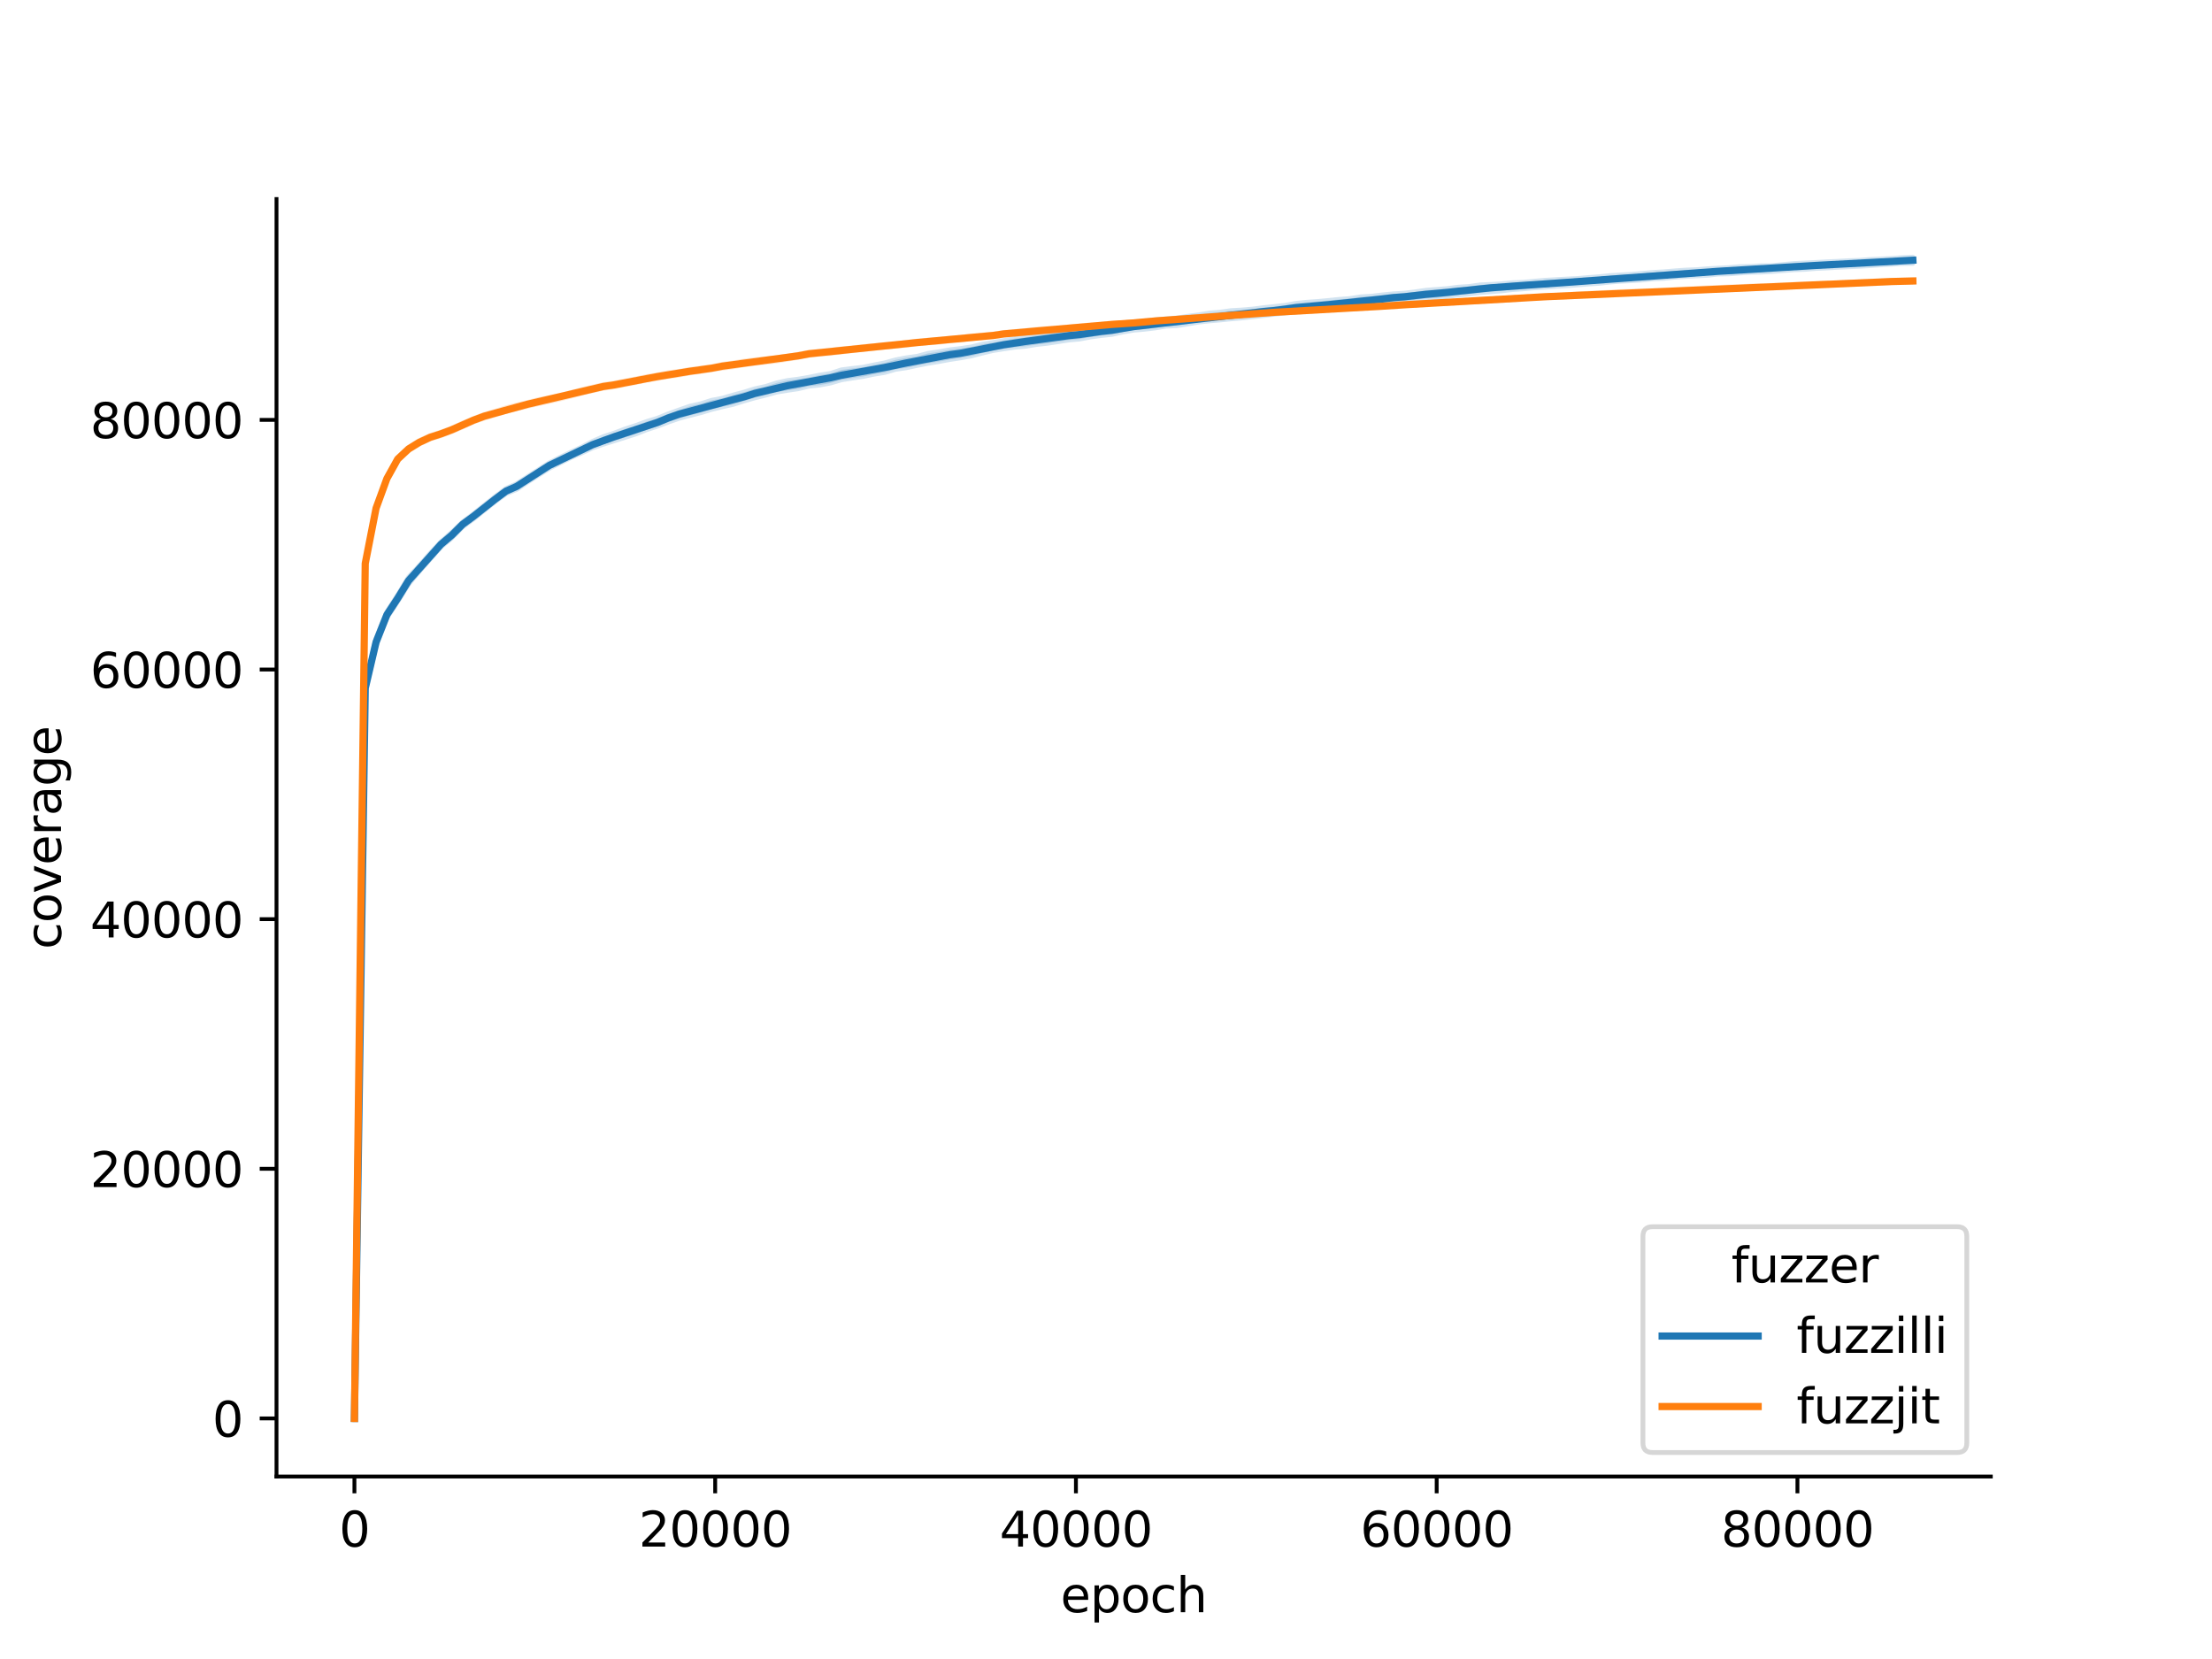 <?xml version="1.0" encoding="utf-8" standalone="no"?>
<!DOCTYPE svg PUBLIC "-//W3C//DTD SVG 1.1//EN"
  "http://www.w3.org/Graphics/SVG/1.1/DTD/svg11.dtd">
<svg xmlns:xlink="http://www.w3.org/1999/xlink" width="460.8pt" height="345.6pt" viewBox="0 0 460.8 345.6" xmlns="http://www.w3.org/2000/svg" version="1.1">
 <defs>
  <style type="text/css">*{stroke-linejoin: round; stroke-linecap: butt}</style>
 </defs>
 <g id="figure_1">
  <g id="patch_1">
   <path d="M 0 345.6 
L 460.8 345.6 
L 460.8 0 
L 0 0 
z
" style="fill: #ffffff"/>
  </g>
  <g id="axes_1">
   <g id="patch_2">
    <path d="M 57.6 307.584 
L 414.72 307.584 
L 414.72 41.472 
L 57.6 41.472 
z
" style="fill: #ffffff"/>
   </g>
   <g id="PolyCollection_1">
    <defs>
     <path id="mc73f98e67d" d="M 73.833 -50.112 
L 73.833 -50.112 
L 76.087 -201.495 
L 78.342 -211.072 
L 80.596 -216.868 
L 82.851 -220.293 
L 85.105 -223.879 
L 87.36 -226.578 
L 89.615 -229.131 
L 91.869 -231.665 
L 94.124 -233.529 
L 96.378 -235.833 
L 98.633 -237.474 
L 100.887 -239.303 
L 103.142 -241.094 
L 105.396 -242.74 
L 107.651 -243.654 
L 109.905 -245.171 
L 112.16 -246.614 
L 114.415 -248.021 
L 116.669 -249.152 
L 118.924 -250.281 
L 121.178 -251.254 
L 123.433 -252.286 
L 125.687 -253.068 
L 127.942 -253.764 
L 130.196 -254.483 
L 132.451 -255.199 
L 134.705 -256.084 
L 136.96 -256.818 
L 139.215 -257.674 
L 141.469 -258.453 
L 143.724 -259.059 
L 145.978 -259.628 
L 148.233 -260.31 
L 150.487 -260.861 
L 152.742 -261.366 
L 154.996 -262.08 
L 157.251 -262.722 
L 159.505 -263.28 
L 161.76 -263.914 
L 164.015 -264.282 
L 166.269 -264.613 
L 168.524 -265.15 
L 170.778 -265.393 
L 173.033 -265.817 
L 175.287 -266.476 
L 177.542 -266.84 
L 179.796 -267.171 
L 182.051 -267.646 
L 184.305 -268.01 
L 186.56 -268.664 
L 188.815 -268.991 
L 191.069 -269.474 
L 193.324 -269.919 
L 195.578 -270.286 
L 197.833 -270.701 
L 200.087 -271.045 
L 202.342 -271.451 
L 204.596 -272.04 
L 206.851 -272.574 
L 209.105 -272.93 
L 211.36 -273.269 
L 213.615 -273.456 
L 215.869 -273.834 
L 218.124 -274.08 
L 220.378 -274.418 
L 222.633 -274.77 
L 224.887 -274.968 
L 227.142 -275.395 
L 229.396 -275.7 
L 231.651 -275.944 
L 233.905 -276.439 
L 236.16 -276.819 
L 238.415 -277.013 
L 240.669 -277.286 
L 242.924 -277.657 
L 245.178 -277.751 
L 247.433 -278.121 
L 249.687 -278.503 
L 251.942 -278.756 
L 254.196 -278.943 
L 256.451 -279.179 
L 258.705 -279.367 
L 260.96 -279.62 
L 263.215 -279.869 
L 265.469 -280.149 
L 267.724 -280.407 
L 269.978 -280.639 
L 272.233 -280.813 
L 274.487 -281.045 
L 276.742 -281.237 
L 278.996 -281.391 
L 281.251 -281.628 
L 283.505 -281.954 
L 285.76 -282.197 
L 288.015 -282.491 
L 290.269 -282.773 
L 292.524 -282.971 
L 294.778 -283.151 
L 297.033 -283.442 
L 299.287 -283.553 
L 301.542 -283.866 
L 303.796 -284.149 
L 306.051 -284.358 
L 308.305 -284.664 
L 310.56 -284.838 
L 312.815 -285.016 
L 315.069 -285.276 
L 317.324 -285.431 
L 319.578 -285.637 
L 321.833 -285.782 
L 324.087 -285.937 
L 326.342 -286.075 
L 328.596 -286.243 
L 330.851 -286.435 
L 333.105 -286.581 
L 335.36 -286.836 
L 337.615 -287.011 
L 339.869 -287.125 
L 342.124 -287.276 
L 344.378 -287.522 
L 346.633 -287.617 
L 348.887 -287.86 
L 351.142 -288.009 
L 353.396 -288.13 
L 355.651 -288.245 
L 357.905 -288.503 
L 360.16 -288.546 
L 362.415 -288.727 
L 364.669 -288.88 
L 366.924 -288.921 
L 369.178 -289.05 
L 371.433 -289.236 
L 373.687 -289.403 
L 375.942 -289.491 
L 378.196 -289.673 
L 380.451 -289.773 
L 382.705 -289.917 
L 384.96 -290.021 
L 387.215 -290.12 
L 389.469 -290.254 
L 391.724 -290.415 
L 393.978 -290.554 
L 396.233 -290.704 
L 398.487 -290.747 
L 398.487 -292.032 
L 398.487 -292.032 
L 396.233 -291.927 
L 393.978 -291.761 
L 391.724 -291.644 
L 389.469 -291.536 
L 387.215 -291.359 
L 384.96 -291.28 
L 382.705 -291.153 
L 380.451 -291.052 
L 378.196 -290.925 
L 375.942 -290.812 
L 373.687 -290.701 
L 371.433 -290.497 
L 369.178 -290.268 
L 366.924 -290.245 
L 364.669 -290.091 
L 362.415 -290.048 
L 360.16 -289.846 
L 357.905 -289.727 
L 355.651 -289.606 
L 353.396 -289.419 
L 351.142 -289.336 
L 348.887 -289.171 
L 346.633 -288.982 
L 344.378 -288.845 
L 342.124 -288.648 
L 339.869 -288.449 
L 337.615 -288.328 
L 335.36 -288.187 
L 333.105 -287.945 
L 330.851 -287.78 
L 328.596 -287.577 
L 326.342 -287.47 
L 324.087 -287.339 
L 321.833 -287.21 
L 319.578 -287.011 
L 317.324 -286.8 
L 315.069 -286.703 
L 312.815 -286.484 
L 310.56 -286.349 
L 308.305 -286.247 
L 306.051 -285.923 
L 303.796 -285.78 
L 301.542 -285.485 
L 299.287 -285.304 
L 297.033 -285.131 
L 294.778 -284.798 
L 292.524 -284.532 
L 290.269 -284.396 
L 288.015 -284.172 
L 285.76 -283.9 
L 283.505 -283.768 
L 281.251 -283.408 
L 278.996 -283.238 
L 276.742 -283.006 
L 274.487 -282.794 
L 272.233 -282.644 
L 269.978 -282.406 
L 267.724 -281.999 
L 265.469 -281.747 
L 263.215 -281.504 
L 260.96 -281.215 
L 258.705 -281.018 
L 256.451 -280.894 
L 254.196 -280.573 
L 251.942 -280.383 
L 249.687 -280.004 
L 247.433 -279.713 
L 245.178 -279.359 
L 242.924 -279.192 
L 240.669 -278.976 
L 238.415 -278.641 
L 236.16 -278.375 
L 233.905 -278.136 
L 231.651 -277.819 
L 229.396 -277.429 
L 227.142 -277.069 
L 224.887 -276.815 
L 222.633 -276.597 
L 220.378 -276.318 
L 218.124 -275.968 
L 215.869 -275.693 
L 213.615 -275.332 
L 211.36 -275.051 
L 209.105 -274.652 
L 206.851 -274.249 
L 204.596 -273.876 
L 202.342 -273.326 
L 200.087 -272.996 
L 197.833 -272.722 
L 195.578 -272.314 
L 193.324 -271.983 
L 191.069 -271.379 
L 188.815 -271.065 
L 186.56 -270.633 
L 184.305 -270.002 
L 182.051 -269.576 
L 179.796 -269.098 
L 177.542 -268.841 
L 175.287 -268.553 
L 173.033 -267.815 
L 170.778 -267.461 
L 168.524 -266.998 
L 166.269 -266.616 
L 164.015 -266.322 
L 161.76 -265.819 
L 159.505 -265.095 
L 157.251 -264.607 
L 154.996 -263.909 
L 152.742 -263.306 
L 150.487 -262.637 
L 148.233 -262.205 
L 145.978 -261.488 
L 143.724 -260.979 
L 141.469 -260.196 
L 139.215 -259.388 
L 136.96 -258.475 
L 134.705 -257.787 
L 132.451 -256.961 
L 130.196 -256.224 
L 127.942 -255.378 
L 125.687 -254.638 
L 123.433 -253.66 
L 121.178 -252.46 
L 118.924 -251.418 
L 116.669 -250.319 
L 114.415 -249.183 
L 112.16 -247.736 
L 109.905 -246.3 
L 107.651 -244.843 
L 105.396 -243.829 
L 103.142 -242.141 
L 100.887 -240.373 
L 98.633 -238.559 
L 96.378 -236.868 
L 94.124 -234.728 
L 91.869 -232.754 
L 89.615 -230.351 
L 87.36 -227.761 
L 85.105 -225.374 
L 82.851 -221.654 
L 80.596 -218.174 
L 78.342 -212.62 
L 76.087 -203.014 
L 73.833 -50.112 
z
" style="stroke: #1f77b4; stroke-opacity: 0.2"/>
    </defs>
    <g clip-path="url(#pa0e917886f)">
     <use xlink:href="#mc73f98e67d" x="0" y="345.6" style="fill: #1f77b4; fill-opacity: 0.2; stroke: #1f77b4; stroke-opacity: 0.2"/>
    </g>
   </g>
   <g id="PolyCollection_2">
    <defs>
     <path id="mf4a59793e6" d="M 73.833 -50.112 
L 73.833 -50.112 
L 76.087 -227.796 
L 78.342 -239.357 
L 80.596 -245.584 
L 82.851 -249.632 
L 85.105 -251.684 
L 87.36 -253.086 
L 89.615 -254.18 
L 91.869 -254.847 
L 94.124 -255.685 
L 96.378 -256.667 
L 98.633 -257.718 
L 100.887 -258.489 
L 103.142 -259.146 
L 105.396 -259.886 
L 107.651 -260.445 
L 109.905 -260.983 
L 112.16 -261.503 
L 114.415 -261.998 
L 116.669 -262.506 
L 118.924 -263.062 
L 121.178 -263.681 
L 123.433 -264.22 
L 125.687 -264.723 
L 127.942 -265.026 
L 130.196 -265.479 
L 132.451 -265.917 
L 134.705 -266.435 
L 136.96 -266.757 
L 139.215 -267.184 
L 141.469 -267.467 
L 143.724 -267.901 
L 145.978 -268.206 
L 148.233 -268.564 
L 150.487 -268.915 
L 152.742 -269.192 
L 154.996 -269.598 
L 157.251 -269.898 
L 159.505 -270.151 
L 161.76 -270.401 
L 164.015 -270.77 
L 166.269 -271.15 
L 168.524 -271.564 
L 170.778 -271.808 
L 173.033 -271.983 
L 175.287 -272.28 
L 177.542 -272.541 
L 179.796 -272.804 
L 182.051 -273.026 
L 184.305 -273.263 
L 186.56 -273.459 
L 188.815 -273.676 
L 191.069 -273.957 
L 193.324 -274.157 
L 195.578 -274.304 
L 197.833 -274.579 
L 200.087 -274.736 
L 202.342 -275.054 
L 204.596 -275.255 
L 206.851 -275.426 
L 209.105 -275.736 
L 211.36 -275.976 
L 213.615 -276.173 
L 215.869 -276.499 
L 218.124 -276.717 
L 220.378 -276.836 
L 222.633 -277.006 
L 224.887 -277.215 
L 227.142 -277.426 
L 229.396 -277.625 
L 231.651 -277.823 
L 233.905 -277.944 
L 236.16 -278.068 
L 238.415 -278.365 
L 240.669 -278.537 
L 242.924 -278.682 
L 245.178 -278.923 
L 247.433 -279.087 
L 249.687 -279.264 
L 251.942 -279.393 
L 254.196 -279.532 
L 256.451 -279.74 
L 258.705 -279.899 
L 260.96 -280.031 
L 263.215 -280.214 
L 265.469 -280.328 
L 267.724 -280.42 
L 269.978 -280.548 
L 272.233 -280.677 
L 274.487 -280.842 
L 276.742 -281.014 
L 278.996 -281.097 
L 281.251 -281.232 
L 283.505 -281.38 
L 285.76 -281.476 
L 288.015 -281.59 
L 290.269 -281.804 
L 292.524 -281.922 
L 294.778 -282.025 
L 297.033 -282.214 
L 299.287 -282.35 
L 301.542 -282.445 
L 303.796 -282.527 
L 306.051 -282.681 
L 308.305 -282.84 
L 310.56 -282.94 
L 312.815 -283.038 
L 315.069 -283.173 
L 317.324 -283.378 
L 319.578 -283.478 
L 321.833 -283.579 
L 324.087 -283.7 
L 326.342 -283.768 
L 328.596 -283.939 
L 330.851 -284.052 
L 333.105 -284.117 
L 335.36 -284.229 
L 337.615 -284.328 
L 339.869 -284.432 
L 342.124 -284.54 
L 344.378 -284.604 
L 346.633 -284.717 
L 348.887 -284.805 
L 351.142 -284.942 
L 353.396 -284.982 
L 355.651 -285.151 
L 357.905 -285.22 
L 360.16 -285.308 
L 362.415 -285.349 
L 364.669 -285.473 
L 366.924 -285.589 
L 369.178 -285.633 
L 371.433 -285.73 
L 373.687 -285.827 
L 375.942 -286.001 
L 378.196 -286.106 
L 380.451 -286.209 
L 382.705 -286.271 
L 384.96 -286.391 
L 387.215 -286.457 
L 389.469 -286.563 
L 391.724 -286.624 
L 393.978 -286.736 
L 396.233 -286.798 
L 398.487 -286.852 
L 398.487 -287.28 
L 398.487 -287.28 
L 396.233 -287.25 
L 393.978 -287.15 
L 391.724 -287.058 
L 389.469 -286.97 
L 387.215 -286.897 
L 384.96 -286.824 
L 382.705 -286.699 
L 380.451 -286.662 
L 378.196 -286.586 
L 375.942 -286.474 
L 373.687 -286.359 
L 371.433 -286.26 
L 369.178 -286.153 
L 366.924 -286.101 
L 364.669 -286.016 
L 362.415 -285.88 
L 360.16 -285.839 
L 357.905 -285.725 
L 355.651 -285.653 
L 353.396 -285.532 
L 351.142 -285.421 
L 348.887 -285.3 
L 346.633 -285.2 
L 344.378 -285.088 
L 342.124 -285.023 
L 339.869 -284.934 
L 337.615 -284.854 
L 335.36 -284.73 
L 333.105 -284.61 
L 330.851 -284.505 
L 328.596 -284.414 
L 326.342 -284.201 
L 324.087 -284.091 
L 321.833 -283.991 
L 319.578 -283.861 
L 317.324 -283.762 
L 315.069 -283.568 
L 312.815 -283.442 
L 310.56 -283.321 
L 308.305 -283.214 
L 306.051 -283.057 
L 303.796 -282.894 
L 301.542 -282.818 
L 299.287 -282.728 
L 297.033 -282.605 
L 294.778 -282.426 
L 292.524 -282.31 
L 290.269 -282.18 
L 288.015 -282.028 
L 285.76 -281.88 
L 283.505 -281.812 
L 281.251 -281.662 
L 278.996 -281.511 
L 276.742 -281.435 
L 274.487 -281.299 
L 272.233 -281.144 
L 269.978 -280.989 
L 267.724 -280.877 
L 265.469 -280.761 
L 263.215 -280.634 
L 260.96 -280.45 
L 258.705 -280.285 
L 256.451 -280.124 
L 254.196 -279.895 
L 251.942 -279.753 
L 249.687 -279.664 
L 247.433 -279.464 
L 245.178 -279.315 
L 242.924 -279.142 
L 240.669 -278.946 
L 238.415 -278.797 
L 236.16 -278.546 
L 233.905 -278.402 
L 231.651 -278.237 
L 229.396 -278.051 
L 227.142 -277.925 
L 224.887 -277.723 
L 222.633 -277.493 
L 220.378 -277.324 
L 218.124 -277.186 
L 215.869 -277.005 
L 213.615 -276.746 
L 211.36 -276.53 
L 209.105 -276.346 
L 206.851 -275.992 
L 204.596 -275.814 
L 202.342 -275.618 
L 200.087 -275.341 
L 197.833 -275.136 
L 195.578 -274.933 
L 193.324 -274.745 
L 191.069 -274.551 
L 188.815 -274.233 
L 186.56 -274.033 
L 184.305 -273.854 
L 182.051 -273.581 
L 179.796 -273.403 
L 177.542 -273.128 
L 175.287 -272.921 
L 173.033 -272.637 
L 170.778 -272.445 
L 168.524 -272.22 
L 166.269 -271.796 
L 164.015 -271.394 
L 161.76 -271.106 
L 159.505 -270.864 
L 157.251 -270.659 
L 154.996 -270.358 
L 152.742 -270.001 
L 150.487 -269.713 
L 148.233 -269.224 
L 145.978 -268.917 
L 143.724 -268.626 
L 141.469 -268.235 
L 139.215 -267.96 
L 136.96 -267.506 
L 134.705 -267.128 
L 132.451 -266.676 
L 130.196 -266.241 
L 127.942 -265.8 
L 125.687 -265.468 
L 123.433 -264.961 
L 121.178 -264.434 
L 118.924 -263.804 
L 116.669 -263.24 
L 114.415 -262.771 
L 112.16 -262.336 
L 109.905 -261.765 
L 107.651 -261.225 
L 105.396 -260.637 
L 103.142 -259.926 
L 100.887 -259.272 
L 98.633 -258.402 
L 96.378 -257.471 
L 94.124 -256.426 
L 91.869 -255.585 
L 89.615 -254.867 
L 87.36 -253.845 
L 85.105 -252.429 
L 82.851 -250.301 
L 80.596 -246.209 
L 78.342 -240.108 
L 76.087 -228.605 
L 73.833 -50.112 
z
" style="stroke: #ff7f0e; stroke-opacity: 0.2"/>
    </defs>
    <g clip-path="url(#pa0e917886f)">
     <use xlink:href="#mf4a59793e6" x="0" y="345.6" style="fill: #ff7f0e; fill-opacity: 0.2; stroke: #ff7f0e; stroke-opacity: 0.2"/>
    </g>
   </g>
   <g id="matplotlib.axis_1">
    <g id="xtick_1">
     <g id="line2d_1">
      <defs>
       <path id="m8054741afa" d="M 0 0 
L 0 3.5 
" style="stroke: #000000; stroke-width: 0.8"/>
      </defs>
      <g>
       <use xlink:href="#m8054741afa" x="73.833" y="307.584" style="stroke: #000000; stroke-width: 0.8"/>
      </g>
     </g>
     <g id="text_1">
      <!-- 0 -->
      <g transform="translate(70.651 322.182)scale(0.1 -0.1)">
       <defs>
        <path id="DejaVuSans-30" d="M 2034 4250 
Q 1547 4250 1301 3770 
Q 1056 3291 1056 2328 
Q 1056 1369 1301 889 
Q 1547 409 2034 409 
Q 2525 409 2770 889 
Q 3016 1369 3016 2328 
Q 3016 3291 2770 3770 
Q 2525 4250 2034 4250 
z
M 2034 4750 
Q 2819 4750 3233 4129 
Q 3647 3509 3647 2328 
Q 3647 1150 3233 529 
Q 2819 -91 2034 -91 
Q 1250 -91 836 529 
Q 422 1150 422 2328 
Q 422 3509 836 4129 
Q 1250 4750 2034 4750 
z
" transform="scale(0.016)"/>
       </defs>
       <use xlink:href="#DejaVuSans-30"/>
      </g>
     </g>
    </g>
    <g id="xtick_2">
     <g id="line2d_2">
      <g>
       <use xlink:href="#m8054741afa" x="148.984" y="307.584" style="stroke: #000000; stroke-width: 0.8"/>
      </g>
     </g>
     <g id="text_2">
      <!-- 20000 -->
      <g transform="translate(133.078 322.182)scale(0.1 -0.1)">
       <defs>
        <path id="DejaVuSans-32" d="M 1228 531 
L 3431 531 
L 3431 0 
L 469 0 
L 469 531 
Q 828 903 1448 1529 
Q 2069 2156 2228 2338 
Q 2531 2678 2651 2914 
Q 2772 3150 2772 3378 
Q 2772 3750 2511 3984 
Q 2250 4219 1831 4219 
Q 1534 4219 1204 4116 
Q 875 4013 500 3803 
L 500 4441 
Q 881 4594 1212 4672 
Q 1544 4750 1819 4750 
Q 2544 4750 2975 4387 
Q 3406 4025 3406 3419 
Q 3406 3131 3298 2873 
Q 3191 2616 2906 2266 
Q 2828 2175 2409 1742 
Q 1991 1309 1228 531 
z
" transform="scale(0.016)"/>
       </defs>
       <use xlink:href="#DejaVuSans-32"/>
       <use xlink:href="#DejaVuSans-30" x="63.623"/>
       <use xlink:href="#DejaVuSans-30" x="127.246"/>
       <use xlink:href="#DejaVuSans-30" x="190.869"/>
       <use xlink:href="#DejaVuSans-30" x="254.492"/>
      </g>
     </g>
    </g>
    <g id="xtick_3">
     <g id="line2d_3">
      <g>
       <use xlink:href="#m8054741afa" x="224.136" y="307.584" style="stroke: #000000; stroke-width: 0.8"/>
      </g>
     </g>
     <g id="text_3">
      <!-- 40000 -->
      <g transform="translate(208.23 322.182)scale(0.1 -0.1)">
       <defs>
        <path id="DejaVuSans-34" d="M 2419 4116 
L 825 1625 
L 2419 1625 
L 2419 4116 
z
M 2253 4666 
L 3047 4666 
L 3047 1625 
L 3713 1625 
L 3713 1100 
L 3047 1100 
L 3047 0 
L 2419 0 
L 2419 1100 
L 313 1100 
L 313 1709 
L 2253 4666 
z
" transform="scale(0.016)"/>
       </defs>
       <use xlink:href="#DejaVuSans-34"/>
       <use xlink:href="#DejaVuSans-30" x="63.623"/>
       <use xlink:href="#DejaVuSans-30" x="127.246"/>
       <use xlink:href="#DejaVuSans-30" x="190.869"/>
       <use xlink:href="#DejaVuSans-30" x="254.492"/>
      </g>
     </g>
    </g>
    <g id="xtick_4">
     <g id="line2d_4">
      <g>
       <use xlink:href="#m8054741afa" x="299.287" y="307.584" style="stroke: #000000; stroke-width: 0.8"/>
      </g>
     </g>
     <g id="text_4">
      <!-- 60000 -->
      <g transform="translate(283.381 322.182)scale(0.1 -0.1)">
       <defs>
        <path id="DejaVuSans-36" d="M 2113 2584 
Q 1688 2584 1439 2293 
Q 1191 2003 1191 1497 
Q 1191 994 1439 701 
Q 1688 409 2113 409 
Q 2538 409 2786 701 
Q 3034 994 3034 1497 
Q 3034 2003 2786 2293 
Q 2538 2584 2113 2584 
z
M 3366 4563 
L 3366 3988 
Q 3128 4100 2886 4159 
Q 2644 4219 2406 4219 
Q 1781 4219 1451 3797 
Q 1122 3375 1075 2522 
Q 1259 2794 1537 2939 
Q 1816 3084 2150 3084 
Q 2853 3084 3261 2657 
Q 3669 2231 3669 1497 
Q 3669 778 3244 343 
Q 2819 -91 2113 -91 
Q 1303 -91 875 529 
Q 447 1150 447 2328 
Q 447 3434 972 4092 
Q 1497 4750 2381 4750 
Q 2619 4750 2861 4703 
Q 3103 4656 3366 4563 
z
" transform="scale(0.016)"/>
       </defs>
       <use xlink:href="#DejaVuSans-36"/>
       <use xlink:href="#DejaVuSans-30" x="63.623"/>
       <use xlink:href="#DejaVuSans-30" x="127.246"/>
       <use xlink:href="#DejaVuSans-30" x="190.869"/>
       <use xlink:href="#DejaVuSans-30" x="254.492"/>
      </g>
     </g>
    </g>
    <g id="xtick_5">
     <g id="line2d_5">
      <g>
       <use xlink:href="#m8054741afa" x="374.439" y="307.584" style="stroke: #000000; stroke-width: 0.8"/>
      </g>
     </g>
     <g id="text_5">
      <!-- 80000 -->
      <g transform="translate(358.533 322.182)scale(0.1 -0.1)">
       <defs>
        <path id="DejaVuSans-38" d="M 2034 2216 
Q 1584 2216 1326 1975 
Q 1069 1734 1069 1313 
Q 1069 891 1326 650 
Q 1584 409 2034 409 
Q 2484 409 2743 651 
Q 3003 894 3003 1313 
Q 3003 1734 2745 1975 
Q 2488 2216 2034 2216 
z
M 1403 2484 
Q 997 2584 770 2862 
Q 544 3141 544 3541 
Q 544 4100 942 4425 
Q 1341 4750 2034 4750 
Q 2731 4750 3128 4425 
Q 3525 4100 3525 3541 
Q 3525 3141 3298 2862 
Q 3072 2584 2669 2484 
Q 3125 2378 3379 2068 
Q 3634 1759 3634 1313 
Q 3634 634 3220 271 
Q 2806 -91 2034 -91 
Q 1263 -91 848 271 
Q 434 634 434 1313 
Q 434 1759 690 2068 
Q 947 2378 1403 2484 
z
M 1172 3481 
Q 1172 3119 1398 2916 
Q 1625 2713 2034 2713 
Q 2441 2713 2670 2916 
Q 2900 3119 2900 3481 
Q 2900 3844 2670 4047 
Q 2441 4250 2034 4250 
Q 1625 4250 1398 4047 
Q 1172 3844 1172 3481 
z
" transform="scale(0.016)"/>
       </defs>
       <use xlink:href="#DejaVuSans-38"/>
       <use xlink:href="#DejaVuSans-30" x="63.623"/>
       <use xlink:href="#DejaVuSans-30" x="127.246"/>
       <use xlink:href="#DejaVuSans-30" x="190.869"/>
       <use xlink:href="#DejaVuSans-30" x="254.492"/>
      </g>
     </g>
    </g>
    <g id="text_6">
     <!-- epoch -->
     <g transform="translate(220.932 335.861)scale(0.1 -0.1)">
      <defs>
       <path id="DejaVuSans-65" d="M 3597 1894 
L 3597 1613 
L 953 1613 
Q 991 1019 1311 708 
Q 1631 397 2203 397 
Q 2534 397 2845 478 
Q 3156 559 3463 722 
L 3463 178 
Q 3153 47 2828 -22 
Q 2503 -91 2169 -91 
Q 1331 -91 842 396 
Q 353 884 353 1716 
Q 353 2575 817 3079 
Q 1281 3584 2069 3584 
Q 2775 3584 3186 3129 
Q 3597 2675 3597 1894 
z
M 3022 2063 
Q 3016 2534 2758 2815 
Q 2500 3097 2075 3097 
Q 1594 3097 1305 2825 
Q 1016 2553 972 2059 
L 3022 2063 
z
" transform="scale(0.016)"/>
       <path id="DejaVuSans-70" d="M 1159 525 
L 1159 -1331 
L 581 -1331 
L 581 3500 
L 1159 3500 
L 1159 2969 
Q 1341 3281 1617 3432 
Q 1894 3584 2278 3584 
Q 2916 3584 3314 3078 
Q 3713 2572 3713 1747 
Q 3713 922 3314 415 
Q 2916 -91 2278 -91 
Q 1894 -91 1617 61 
Q 1341 213 1159 525 
z
M 3116 1747 
Q 3116 2381 2855 2742 
Q 2594 3103 2138 3103 
Q 1681 3103 1420 2742 
Q 1159 2381 1159 1747 
Q 1159 1113 1420 752 
Q 1681 391 2138 391 
Q 2594 391 2855 752 
Q 3116 1113 3116 1747 
z
" transform="scale(0.016)"/>
       <path id="DejaVuSans-6f" d="M 1959 3097 
Q 1497 3097 1228 2736 
Q 959 2375 959 1747 
Q 959 1119 1226 758 
Q 1494 397 1959 397 
Q 2419 397 2687 759 
Q 2956 1122 2956 1747 
Q 2956 2369 2687 2733 
Q 2419 3097 1959 3097 
z
M 1959 3584 
Q 2709 3584 3137 3096 
Q 3566 2609 3566 1747 
Q 3566 888 3137 398 
Q 2709 -91 1959 -91 
Q 1206 -91 779 398 
Q 353 888 353 1747 
Q 353 2609 779 3096 
Q 1206 3584 1959 3584 
z
" transform="scale(0.016)"/>
       <path id="DejaVuSans-63" d="M 3122 3366 
L 3122 2828 
Q 2878 2963 2633 3030 
Q 2388 3097 2138 3097 
Q 1578 3097 1268 2742 
Q 959 2388 959 1747 
Q 959 1106 1268 751 
Q 1578 397 2138 397 
Q 2388 397 2633 464 
Q 2878 531 3122 666 
L 3122 134 
Q 2881 22 2623 -34 
Q 2366 -91 2075 -91 
Q 1284 -91 818 406 
Q 353 903 353 1747 
Q 353 2603 823 3093 
Q 1294 3584 2113 3584 
Q 2378 3584 2631 3529 
Q 2884 3475 3122 3366 
z
" transform="scale(0.016)"/>
       <path id="DejaVuSans-68" d="M 3513 2113 
L 3513 0 
L 2938 0 
L 2938 2094 
Q 2938 2591 2744 2837 
Q 2550 3084 2163 3084 
Q 1697 3084 1428 2787 
Q 1159 2491 1159 1978 
L 1159 0 
L 581 0 
L 581 4863 
L 1159 4863 
L 1159 2956 
Q 1366 3272 1645 3428 
Q 1925 3584 2291 3584 
Q 2894 3584 3203 3211 
Q 3513 2838 3513 2113 
z
" transform="scale(0.016)"/>
      </defs>
      <use xlink:href="#DejaVuSans-65"/>
      <use xlink:href="#DejaVuSans-70" x="61.523"/>
      <use xlink:href="#DejaVuSans-6f" x="125"/>
      <use xlink:href="#DejaVuSans-63" x="186.182"/>
      <use xlink:href="#DejaVuSans-68" x="241.162"/>
     </g>
    </g>
   </g>
   <g id="matplotlib.axis_2">
    <g id="ytick_1">
     <g id="line2d_6">
      <defs>
       <path id="mc0f7baae23" d="M 0 0 
L -3.5 0 
" style="stroke: #000000; stroke-width: 0.8"/>
      </defs>
      <g>
       <use xlink:href="#mc0f7baae23" x="57.6" y="295.488" style="stroke: #000000; stroke-width: 0.8"/>
      </g>
     </g>
     <g id="text_7">
      <!-- 0 -->
      <g transform="translate(44.237 299.287)scale(0.1 -0.1)">
       <use xlink:href="#DejaVuSans-30"/>
      </g>
     </g>
    </g>
    <g id="ytick_2">
     <g id="line2d_7">
      <g>
       <use xlink:href="#mc0f7baae23" x="57.6" y="243.483" style="stroke: #000000; stroke-width: 0.8"/>
      </g>
     </g>
     <g id="text_8">
      <!-- 20000 -->
      <g transform="translate(18.788 247.283)scale(0.1 -0.1)">
       <use xlink:href="#DejaVuSans-32"/>
       <use xlink:href="#DejaVuSans-30" x="63.623"/>
       <use xlink:href="#DejaVuSans-30" x="127.246"/>
       <use xlink:href="#DejaVuSans-30" x="190.869"/>
       <use xlink:href="#DejaVuSans-30" x="254.492"/>
      </g>
     </g>
    </g>
    <g id="ytick_3">
     <g id="line2d_8">
      <g>
       <use xlink:href="#mc0f7baae23" x="57.6" y="191.479" style="stroke: #000000; stroke-width: 0.8"/>
      </g>
     </g>
     <g id="text_9">
      <!-- 40000 -->
      <g transform="translate(18.788 195.278)scale(0.1 -0.1)">
       <use xlink:href="#DejaVuSans-34"/>
       <use xlink:href="#DejaVuSans-30" x="63.623"/>
       <use xlink:href="#DejaVuSans-30" x="127.246"/>
       <use xlink:href="#DejaVuSans-30" x="190.869"/>
       <use xlink:href="#DejaVuSans-30" x="254.492"/>
      </g>
     </g>
    </g>
    <g id="ytick_4">
     <g id="line2d_9">
      <g>
       <use xlink:href="#mc0f7baae23" x="57.6" y="139.474" style="stroke: #000000; stroke-width: 0.8"/>
      </g>
     </g>
     <g id="text_10">
      <!-- 60000 -->
      <g transform="translate(18.788 143.273)scale(0.1 -0.1)">
       <use xlink:href="#DejaVuSans-36"/>
       <use xlink:href="#DejaVuSans-30" x="63.623"/>
       <use xlink:href="#DejaVuSans-30" x="127.246"/>
       <use xlink:href="#DejaVuSans-30" x="190.869"/>
       <use xlink:href="#DejaVuSans-30" x="254.492"/>
      </g>
     </g>
    </g>
    <g id="ytick_5">
     <g id="line2d_10">
      <g>
       <use xlink:href="#mc0f7baae23" x="57.6" y="87.469" style="stroke: #000000; stroke-width: 0.8"/>
      </g>
     </g>
     <g id="text_11">
      <!-- 80000 -->
      <g transform="translate(18.788 91.268)scale(0.1 -0.1)">
       <use xlink:href="#DejaVuSans-38"/>
       <use xlink:href="#DejaVuSans-30" x="63.623"/>
       <use xlink:href="#DejaVuSans-30" x="127.246"/>
       <use xlink:href="#DejaVuSans-30" x="190.869"/>
       <use xlink:href="#DejaVuSans-30" x="254.492"/>
      </g>
     </g>
    </g>
    <g id="text_12">
     <!-- coverage -->
     <g transform="translate(12.708 197.743)rotate(-90)scale(0.1 -0.1)">
      <defs>
       <path id="DejaVuSans-76" d="M 191 3500 
L 800 3500 
L 1894 563 
L 2988 3500 
L 3597 3500 
L 2284 0 
L 1503 0 
L 191 3500 
z
" transform="scale(0.016)"/>
       <path id="DejaVuSans-72" d="M 2631 2963 
Q 2534 3019 2420 3045 
Q 2306 3072 2169 3072 
Q 1681 3072 1420 2755 
Q 1159 2438 1159 1844 
L 1159 0 
L 581 0 
L 581 3500 
L 1159 3500 
L 1159 2956 
Q 1341 3275 1631 3429 
Q 1922 3584 2338 3584 
Q 2397 3584 2469 3576 
Q 2541 3569 2628 3553 
L 2631 2963 
z
" transform="scale(0.016)"/>
       <path id="DejaVuSans-61" d="M 2194 1759 
Q 1497 1759 1228 1600 
Q 959 1441 959 1056 
Q 959 750 1161 570 
Q 1363 391 1709 391 
Q 2188 391 2477 730 
Q 2766 1069 2766 1631 
L 2766 1759 
L 2194 1759 
z
M 3341 1997 
L 3341 0 
L 2766 0 
L 2766 531 
Q 2569 213 2275 61 
Q 1981 -91 1556 -91 
Q 1019 -91 701 211 
Q 384 513 384 1019 
Q 384 1609 779 1909 
Q 1175 2209 1959 2209 
L 2766 2209 
L 2766 2266 
Q 2766 2663 2505 2880 
Q 2244 3097 1772 3097 
Q 1472 3097 1187 3025 
Q 903 2953 641 2809 
L 641 3341 
Q 956 3463 1253 3523 
Q 1550 3584 1831 3584 
Q 2591 3584 2966 3190 
Q 3341 2797 3341 1997 
z
" transform="scale(0.016)"/>
       <path id="DejaVuSans-67" d="M 2906 1791 
Q 2906 2416 2648 2759 
Q 2391 3103 1925 3103 
Q 1463 3103 1205 2759 
Q 947 2416 947 1791 
Q 947 1169 1205 825 
Q 1463 481 1925 481 
Q 2391 481 2648 825 
Q 2906 1169 2906 1791 
z
M 3481 434 
Q 3481 -459 3084 -895 
Q 2688 -1331 1869 -1331 
Q 1566 -1331 1297 -1286 
Q 1028 -1241 775 -1147 
L 775 -588 
Q 1028 -725 1275 -790 
Q 1522 -856 1778 -856 
Q 2344 -856 2625 -561 
Q 2906 -266 2906 331 
L 2906 616 
Q 2728 306 2450 153 
Q 2172 0 1784 0 
Q 1141 0 747 490 
Q 353 981 353 1791 
Q 353 2603 747 3093 
Q 1141 3584 1784 3584 
Q 2172 3584 2450 3431 
Q 2728 3278 2906 2969 
L 2906 3500 
L 3481 3500 
L 3481 434 
z
" transform="scale(0.016)"/>
      </defs>
      <use xlink:href="#DejaVuSans-63"/>
      <use xlink:href="#DejaVuSans-6f" x="54.98"/>
      <use xlink:href="#DejaVuSans-76" x="116.162"/>
      <use xlink:href="#DejaVuSans-65" x="175.342"/>
      <use xlink:href="#DejaVuSans-72" x="236.865"/>
      <use xlink:href="#DejaVuSans-61" x="277.979"/>
      <use xlink:href="#DejaVuSans-67" x="339.258"/>
      <use xlink:href="#DejaVuSans-65" x="402.734"/>
     </g>
    </g>
   </g>
   <g id="line2d_11">
    <path d="M 73.833 295.488 
L 76.087 143.365 
L 78.342 133.762 
L 80.596 128.078 
L 82.851 124.636 
L 85.105 120.967 
L 91.869 113.391 
L 94.124 111.479 
L 96.378 109.227 
L 98.633 107.568 
L 103.142 104.003 
L 105.396 102.32 
L 107.651 101.317 
L 114.415 96.967 
L 123.433 92.638 
L 127.942 90.993 
L 136.96 88.006 
L 139.215 87.067 
L 141.469 86.272 
L 152.742 83.249 
L 154.996 82.664 
L 157.251 81.95 
L 164.015 80.355 
L 170.778 79.108 
L 173.033 78.695 
L 175.287 78.17 
L 184.305 76.551 
L 188.815 75.612 
L 197.833 73.894 
L 200.087 73.591 
L 209.105 71.817 
L 213.615 71.133 
L 222.633 69.92 
L 224.887 69.694 
L 229.396 69.043 
L 231.651 68.796 
L 236.16 68.036 
L 263.215 64.897 
L 265.469 64.691 
L 269.978 64.083 
L 276.742 63.469 
L 288.015 62.278 
L 290.269 61.996 
L 292.524 61.828 
L 297.033 61.317 
L 301.542 60.91 
L 310.56 59.955 
L 317.324 59.457 
L 326.342 58.828 
L 357.905 56.52 
L 378.196 55.298 
L 389.469 54.699 
L 398.487 54.211 
L 398.487 54.211 
" clip-path="url(#pa0e917886f)" style="fill: none; stroke: #1f77b4; stroke-width: 1.5; stroke-linecap: square"/>
   </g>
   <g id="line2d_12">
    <path d="M 73.833 295.488 
L 76.087 117.387 
L 78.342 105.87 
L 80.596 99.7 
L 82.851 95.637 
L 85.105 93.531 
L 87.36 92.144 
L 89.615 91.103 
L 91.869 90.373 
L 94.124 89.526 
L 98.633 87.539 
L 100.887 86.697 
L 109.905 84.21 
L 125.687 80.51 
L 127.942 80.176 
L 136.96 78.449 
L 143.724 77.343 
L 148.233 76.709 
L 150.487 76.278 
L 166.269 74.128 
L 168.524 73.701 
L 182.051 72.296 
L 191.069 71.354 
L 206.851 69.887 
L 209.105 69.556 
L 231.651 67.581 
L 236.16 67.273 
L 240.669 66.861 
L 265.469 65.055 
L 288.015 63.788 
L 292.524 63.493 
L 321.833 61.817 
L 393.978 58.651 
L 398.487 58.533 
L 398.487 58.533 
" clip-path="url(#pa0e917886f)" style="fill: none; stroke: #ff7f0e; stroke-width: 1.5; stroke-linecap: square"/>
   </g>
   <g id="line2d_13"/>
   <g id="line2d_14"/>
   <g id="patch_3">
    <path d="M 57.6 307.584 
L 57.6 41.472 
" style="fill: none; stroke: #000000; stroke-width: 0.8; stroke-linejoin: miter; stroke-linecap: square"/>
   </g>
   <g id="patch_4">
    <path d="M 57.6 307.584 
L 414.72 307.584 
" style="fill: none; stroke: #000000; stroke-width: 0.8; stroke-linejoin: miter; stroke-linecap: square"/>
   </g>
   <g id="legend_1">
    <g id="patch_5">
     <path d="M 344.253 302.584 
L 407.72 302.584 
Q 409.72 302.584 409.72 300.584 
L 409.72 257.55 
Q 409.72 255.55 407.72 255.55 
L 344.253 255.55 
Q 342.253 255.55 342.253 257.55 
L 342.253 300.584 
Q 342.253 302.584 344.253 302.584 
z
" style="fill: #ffffff; opacity: 0.8; stroke: #cccccc; stroke-linejoin: miter"/>
    </g>
    <g id="text_13">
     <!-- fuzzer -->
     <g transform="translate(360.677 267.148)scale(0.1 -0.1)">
      <defs>
       <path id="DejaVuSans-66" d="M 2375 4863 
L 2375 4384 
L 1825 4384 
Q 1516 4384 1395 4259 
Q 1275 4134 1275 3809 
L 1275 3500 
L 2222 3500 
L 2222 3053 
L 1275 3053 
L 1275 0 
L 697 0 
L 697 3053 
L 147 3053 
L 147 3500 
L 697 3500 
L 697 3744 
Q 697 4328 969 4595 
Q 1241 4863 1831 4863 
L 2375 4863 
z
" transform="scale(0.016)"/>
       <path id="DejaVuSans-75" d="M 544 1381 
L 544 3500 
L 1119 3500 
L 1119 1403 
Q 1119 906 1312 657 
Q 1506 409 1894 409 
Q 2359 409 2629 706 
Q 2900 1003 2900 1516 
L 2900 3500 
L 3475 3500 
L 3475 0 
L 2900 0 
L 2900 538 
Q 2691 219 2414 64 
Q 2138 -91 1772 -91 
Q 1169 -91 856 284 
Q 544 659 544 1381 
z
M 1991 3584 
L 1991 3584 
z
" transform="scale(0.016)"/>
       <path id="DejaVuSans-7a" d="M 353 3500 
L 3084 3500 
L 3084 2975 
L 922 459 
L 3084 459 
L 3084 0 
L 275 0 
L 275 525 
L 2438 3041 
L 353 3041 
L 353 3500 
z
" transform="scale(0.016)"/>
      </defs>
      <use xlink:href="#DejaVuSans-66"/>
      <use xlink:href="#DejaVuSans-75" x="35.205"/>
      <use xlink:href="#DejaVuSans-7a" x="98.584"/>
      <use xlink:href="#DejaVuSans-7a" x="151.074"/>
      <use xlink:href="#DejaVuSans-65" x="203.564"/>
      <use xlink:href="#DejaVuSans-72" x="265.088"/>
     </g>
    </g>
    <g id="line2d_15">
     <path d="M 346.253 278.326 
L 356.253 278.326 
L 366.253 278.326 
" style="fill: none; stroke: #1f77b4; stroke-width: 1.5; stroke-linecap: square"/>
    </g>
    <g id="text_14">
     <!-- fuzzilli -->
     <g transform="translate(374.253 281.826)scale(0.1 -0.1)">
      <defs>
       <path id="DejaVuSans-69" d="M 603 3500 
L 1178 3500 
L 1178 0 
L 603 0 
L 603 3500 
z
M 603 4863 
L 1178 4863 
L 1178 4134 
L 603 4134 
L 603 4863 
z
" transform="scale(0.016)"/>
       <path id="DejaVuSans-6c" d="M 603 4863 
L 1178 4863 
L 1178 0 
L 603 0 
L 603 4863 
z
" transform="scale(0.016)"/>
      </defs>
      <use xlink:href="#DejaVuSans-66"/>
      <use xlink:href="#DejaVuSans-75" x="35.205"/>
      <use xlink:href="#DejaVuSans-7a" x="98.584"/>
      <use xlink:href="#DejaVuSans-7a" x="151.074"/>
      <use xlink:href="#DejaVuSans-69" x="203.564"/>
      <use xlink:href="#DejaVuSans-6c" x="231.348"/>
      <use xlink:href="#DejaVuSans-6c" x="259.131"/>
      <use xlink:href="#DejaVuSans-69" x="286.914"/>
     </g>
    </g>
    <g id="line2d_16">
     <path d="M 346.253 293.004 
L 356.253 293.004 
L 366.253 293.004 
" style="fill: none; stroke: #ff7f0e; stroke-width: 1.5; stroke-linecap: square"/>
    </g>
    <g id="text_15">
     <!-- fuzzjit -->
     <g transform="translate(374.253 296.504)scale(0.1 -0.1)">
      <defs>
       <path id="DejaVuSans-6a" d="M 603 3500 
L 1178 3500 
L 1178 -63 
Q 1178 -731 923 -1031 
Q 669 -1331 103 -1331 
L -116 -1331 
L -116 -844 
L 38 -844 
Q 366 -844 484 -692 
Q 603 -541 603 -63 
L 603 3500 
z
M 603 4863 
L 1178 4863 
L 1178 4134 
L 603 4134 
L 603 4863 
z
" transform="scale(0.016)"/>
       <path id="DejaVuSans-74" d="M 1172 4494 
L 1172 3500 
L 2356 3500 
L 2356 3053 
L 1172 3053 
L 1172 1153 
Q 1172 725 1289 603 
Q 1406 481 1766 481 
L 2356 481 
L 2356 0 
L 1766 0 
Q 1100 0 847 248 
Q 594 497 594 1153 
L 594 3053 
L 172 3053 
L 172 3500 
L 594 3500 
L 594 4494 
L 1172 4494 
z
" transform="scale(0.016)"/>
      </defs>
      <use xlink:href="#DejaVuSans-66"/>
      <use xlink:href="#DejaVuSans-75" x="35.205"/>
      <use xlink:href="#DejaVuSans-7a" x="98.584"/>
      <use xlink:href="#DejaVuSans-7a" x="151.074"/>
      <use xlink:href="#DejaVuSans-6a" x="203.564"/>
      <use xlink:href="#DejaVuSans-69" x="231.348"/>
      <use xlink:href="#DejaVuSans-74" x="259.131"/>
     </g>
    </g>
   </g>
  </g>
 </g>
 <defs>
  <clipPath id="pa0e917886f">
   <rect x="57.6" y="41.472" width="357.12" height="266.112"/>
  </clipPath>
 </defs>
</svg>
